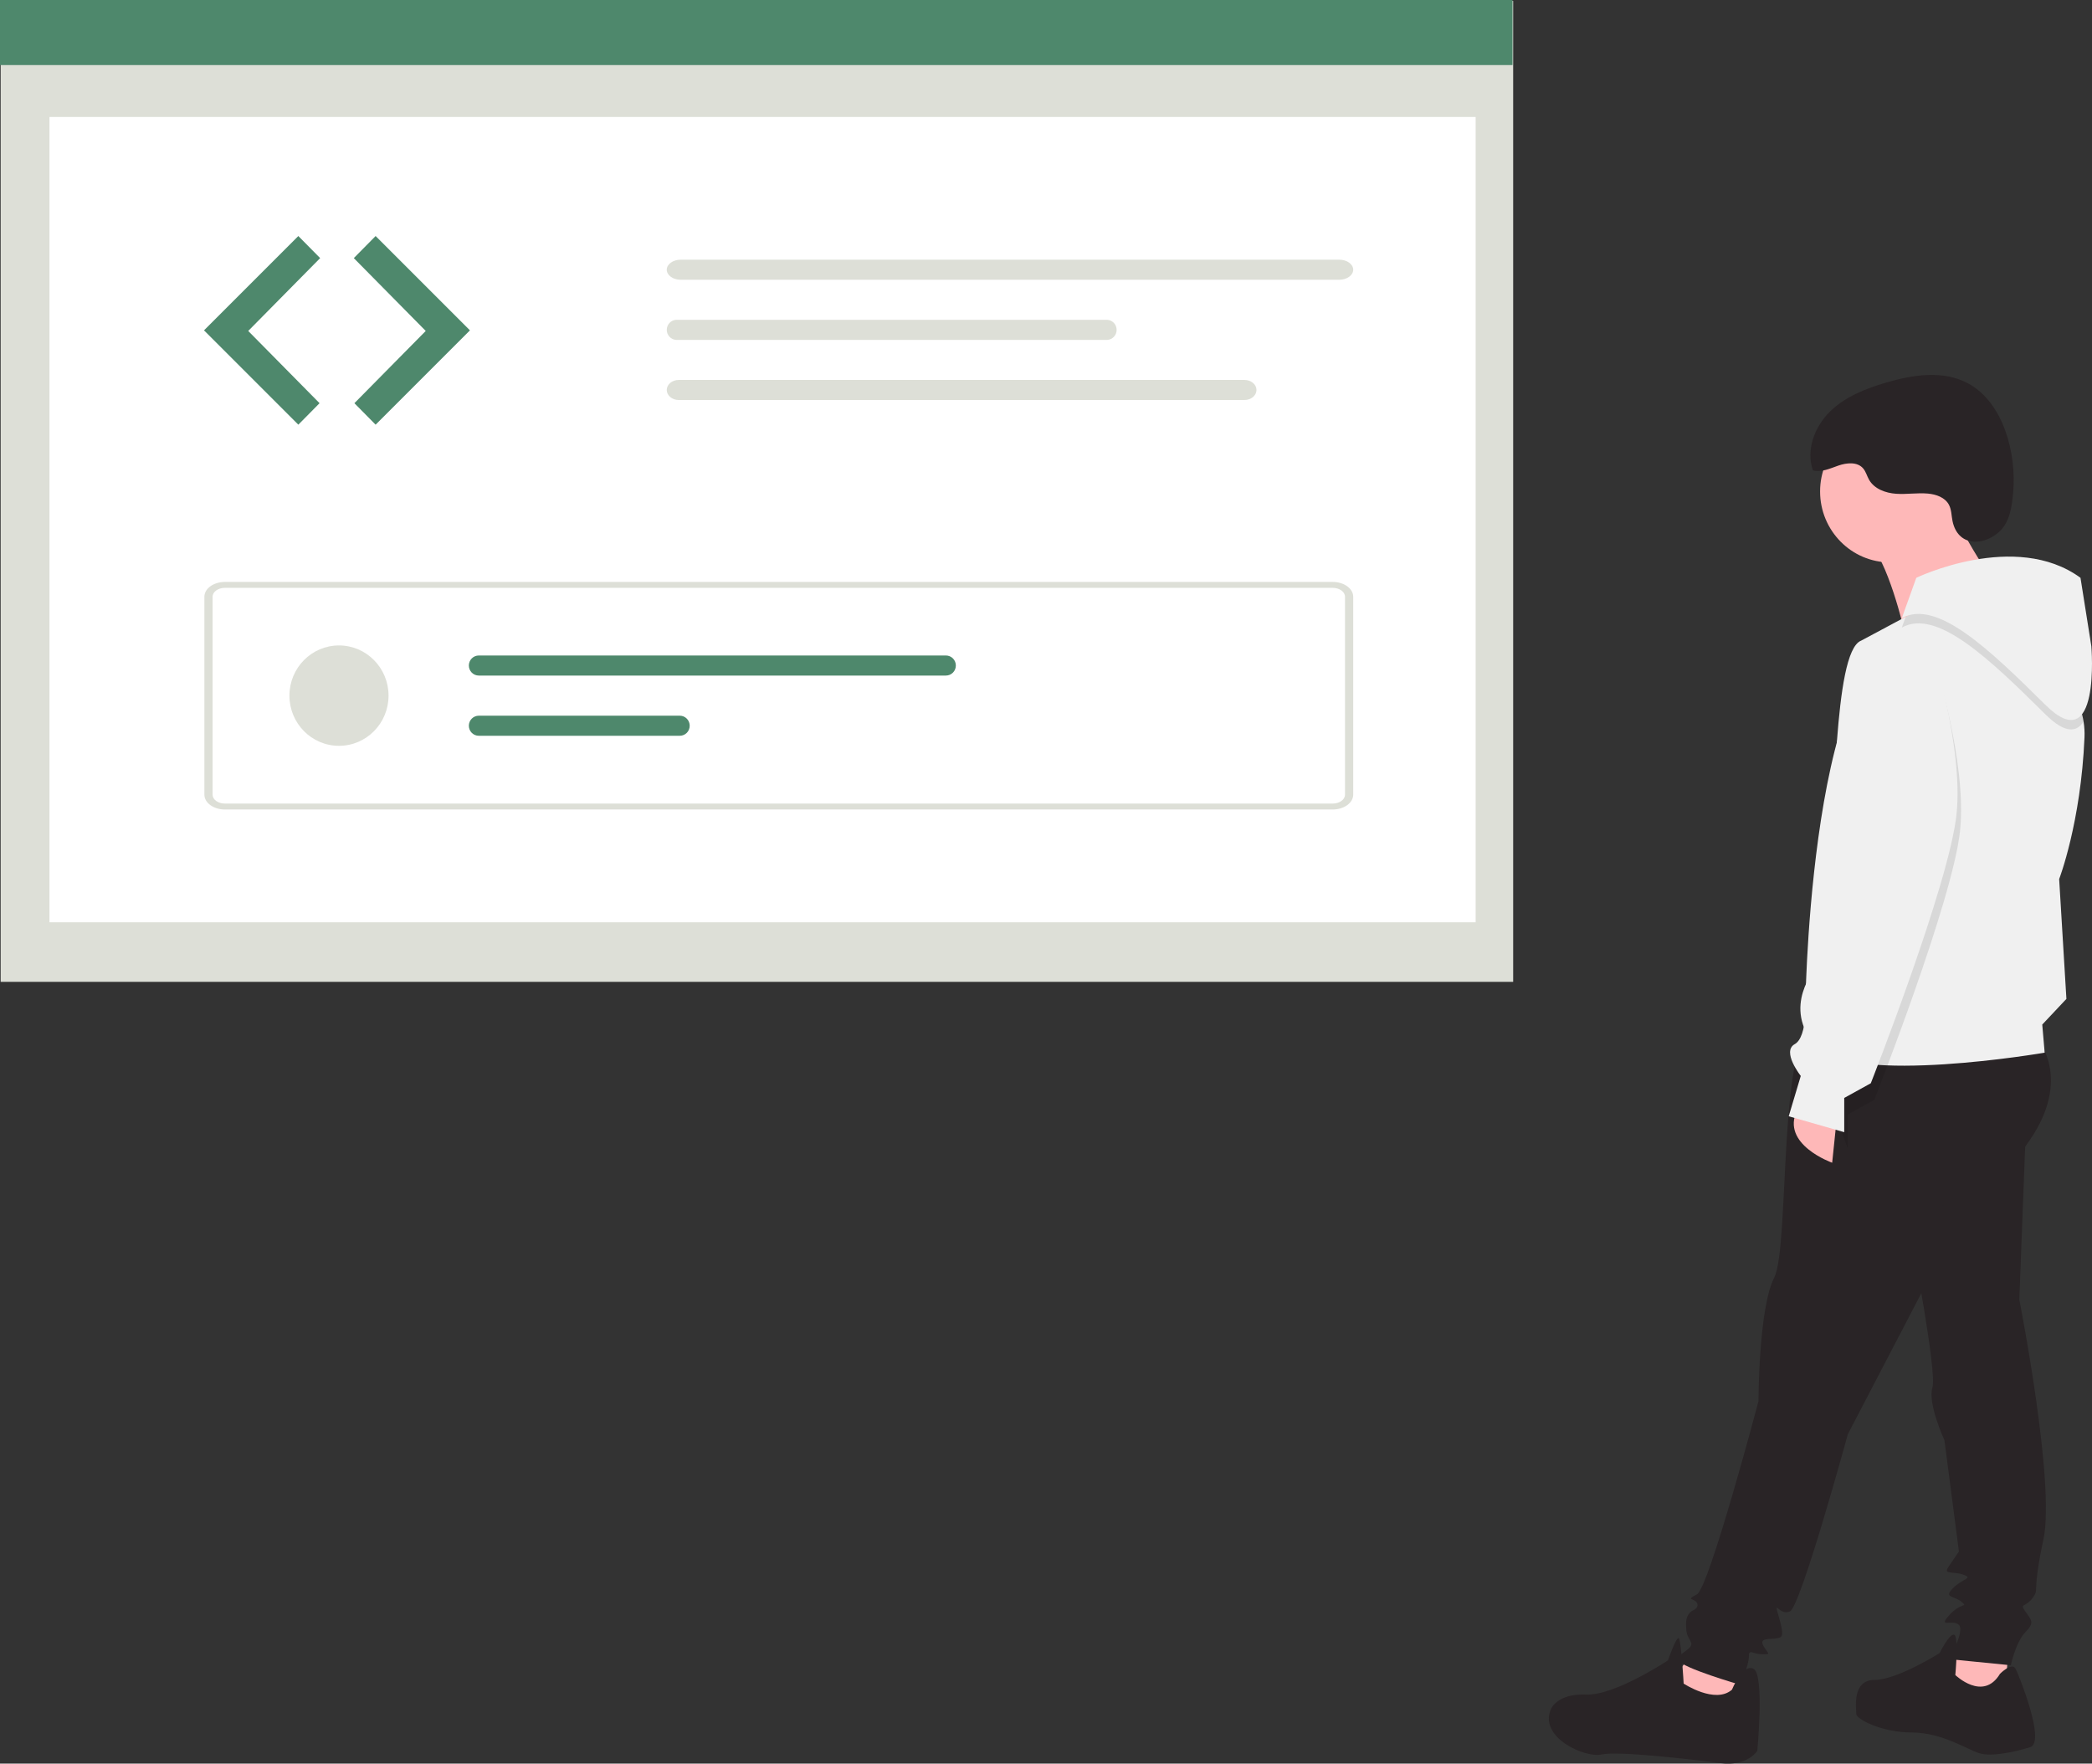 <svg width="465" height="392" viewBox="0 0 465 392" fill="none" xmlns="http://www.w3.org/2000/svg">
<rect x="0" y="0" width="465" height="392" fill="#333333" stroke="none"/>
<path d="M386.849 370.14L386.044 381.011L369.674 375.576L376.382 367.422L386.849 370.14Z" fill="#FEB8B8"/>
<path d="M446.427 366.607L445.621 377.205L436.496 378.564L431.129 373.401L437.301 363.345L446.427 366.607Z" fill="#FEB8B8"/>
<path d="M453.136 231.265C453.136 231.265 460.382 239.962 451.257 253.279C442.133 266.595 431.13 279.641 431.13 279.641L410.732 318.775C410.732 318.775 400.265 357.095 397.85 358.182C395.434 359.269 394.093 354.921 395.434 359.54C396.776 364.16 395.971 363.889 394.898 364.162C393.824 364.435 390.872 363.89 391.946 365.793C393.019 367.695 393.824 367.695 391.677 367.695C389.53 367.695 388.725 366.337 388.725 368.239C388.725 370.141 386.847 374.489 386.847 374.489C386.847 374.489 373.696 370.685 373.16 369.054C372.623 367.423 376.649 366.608 375.844 364.978C375.039 363.347 374.77 363.347 374.77 360.901C374.77 358.456 376.381 357.912 376.381 357.912C376.381 357.912 377.722 357.368 377.186 356.281C376.649 355.194 374.502 355.738 377.186 354.378C379.869 353.019 390.874 311.438 390.874 311.438C390.874 311.438 390.874 290.781 394.362 283.988C397.851 277.195 395.167 228.819 403.489 228.275C411.811 227.732 453.136 231.265 453.136 231.265Z" fill="#292426"/>
<path d="M450.453 246.756L448.842 288.88C448.842 288.88 456.893 329.646 454.209 342.147C451.526 354.648 453.405 353.018 451.794 355.192C450.184 357.366 448.842 356.279 450.184 358.181C451.525 360.084 452.328 360.627 450.184 362.803C448.039 364.978 446.963 370.141 446.963 370.141L433.277 368.782C433.277 368.782 436.765 362.532 435.421 361.172C434.077 359.813 430.59 361.988 433.277 359.001C435.963 356.014 437.571 357.37 435.96 356.011C434.35 354.653 431.935 355.196 434.082 353.022C436.228 350.848 438.645 350.851 436.497 350.033C434.349 349.215 431.933 350.033 433.008 348.402C434.083 346.771 435.424 344.869 435.424 344.869L432.203 320.138C432.203 320.138 428.446 311.985 429.52 308.452C430.593 304.919 424.956 275.839 424.956 275.839L450.453 246.756Z" fill="#292426"/>
<path d="M444.55 372.042C444.55 372.042 447.233 369.324 448.038 370.955C448.843 372.586 454.746 387.261 451.259 388.348C447.771 389.435 442.671 390.519 439.987 389.706C437.304 388.894 431.668 385.085 424.959 385.085C418.25 385.085 412.614 382.096 412.614 381.009C412.614 379.922 411.541 373.399 416.64 373.399C421.738 373.399 431.131 367.42 431.131 367.42C431.131 367.42 433.276 363.072 434.352 363.344C435.428 363.616 434.62 372.312 434.62 372.312C434.62 372.312 440.791 378.292 444.55 372.042Z" fill="#292426"/>
<path d="M384.971 375.574C384.971 375.574 387.386 369.596 389.801 370.953C392.217 372.311 390.606 389.16 390.606 389.16C390.606 389.16 388.462 392.693 382.287 391.878C376.112 391.063 359.744 389.16 355.987 389.975C352.229 390.79 342.032 386.171 344.715 379.92C344.715 379.92 346.057 376.387 352.498 376.659C358.939 376.93 370.747 369.049 370.747 369.049C370.747 369.049 372.626 363.613 373.163 364.157C373.699 364.7 374.236 374.213 374.236 374.213C374.236 374.213 381.214 378.836 384.971 375.574Z" fill="#292426"/>
<path d="M420.127 125.003C428.724 125.003 435.693 117.946 435.693 109.241C435.693 100.535 428.724 93.478 420.127 93.478C411.53 93.478 404.561 100.535 404.561 109.241C404.561 117.946 411.53 125.003 420.127 125.003Z" fill="#FEB8B8"/>
<path d="M432.203 110.327C432.203 110.327 440.523 127.177 443.475 128.808C446.427 130.439 423.347 140.495 423.347 140.495C423.347 140.495 419.59 123.917 415.028 120.384C410.466 116.851 432.203 110.327 432.203 110.327Z" fill="#FEB8B8"/>
<path d="M408.319 248.114L407.246 258.442C407.246 258.442 395.706 254.365 399.463 246.756L408.319 248.114Z" fill="#FEB8B8"/>
<path d="M403.758 232.624C411.809 241.318 454.478 233.98 454.478 233.98L453.943 227.73L459.311 222.027L457.701 195.392C457.701 195.392 462.529 182.892 463.333 163.868C463.382 162.698 463.312 161.527 463.125 160.372C460.359 143.33 432.957 132.354 432.204 132.612C431.825 132.738 427.792 134.867 423.582 137.106C418.75 139.677 413.689 142.396 413.689 142.396C407.247 144.846 408.321 183.981 406.172 187.514C404.024 191.046 406.172 203.271 406.172 203.271L403.759 214.956C403.759 214.956 395.705 223.93 403.758 232.624Z" fill="#F0F0F0"/>
<path opacity="0.1" d="M429.768 146.348C429.768 146.348 437.282 169.176 435.672 184.667C434.061 200.158 416.617 244.457 416.617 244.457L410.716 247.718V255.327L406.563 243.936L417.983 219.756C417.983 219.756 403.733 136.292 429.768 146.348Z" fill="black"/>
<path opacity="0.1" d="M422.72 139.498C430.506 135.15 442.315 146.569 454.659 158.795C459.093 163.184 461.656 162.742 463.127 160.372C460.36 143.33 432.958 132.354 432.205 132.612C431.826 132.738 427.793 134.867 423.583 137.106L422.72 139.498Z" fill="black"/>
<path d="M422.724 137.397L425.944 128.429C425.944 128.429 447.95 117.83 462.442 128.429L464.857 143.648C464.857 143.648 467.002 168.922 454.659 156.693C442.317 144.463 430.505 133.049 422.724 137.397Z" fill="#F0F0F0"/>
<path d="M428.984 142.668C428.984 142.668 436.498 165.497 434.888 180.988C433.277 196.479 415.833 240.778 415.833 240.778L409.929 244.041V251.651L397.585 248.118L400.268 239.149C400.268 239.149 395.974 233.714 398.927 232.083C401.879 230.452 401.342 221.484 401.342 221.484C401.342 221.484 402.952 132.613 428.984 142.668Z" fill="#F0F0F0"/>
<path d="M434.003 115.839C433.749 114.621 433.784 113.31 433.207 112.211C432.342 110.562 430.355 109.872 428.518 109.709C426.173 109.503 423.81 109.914 421.462 109.751C419.114 109.589 416.605 108.682 415.436 106.614C414.97 105.789 414.74 104.817 414.122 104.101C412.835 102.613 410.489 102.843 408.639 103.481C406.789 104.119 404.86 105.051 402.969 104.552C401.379 100.047 403.337 94.851 406.723 91.515C410.11 88.179 414.677 86.384 419.213 85.046C425.195 83.281 431.928 82.238 437.428 85.203C445.405 89.502 448.219 100.882 447.484 109.363C447.205 112.569 446.751 116.199 444.191 118.363C440.44 121.536 435.136 121.263 434.003 115.839Z" fill="#292426"/>
<path d="M336.34 0.193H0.144V218.237H336.34V0.193Z" fill="#DDDFD7"/>
<rect x="11" y="26" width="317" height="179" fill="white"/>
<path d="M336.196 0H0V14.464H336.196V0Z" fill="#4E886C"/>
<path d="M66.312 52.462L45.345 73.429L66.312 94.395L71.029 89.618L55.175 73.561L71.162 57.371L66.312 52.462Z" fill="#4E886C"/>
<path d="M83.491 52.462L104.457 73.429L83.491 94.395L78.773 89.618L94.629 73.561L78.641 57.371L83.491 52.462Z" fill="#4E886C"/>
<path d="M151.308 57.723C149.594 57.723 148.204 58.722 148.204 59.954C148.204 61.185 149.594 62.184 151.308 62.184H297.679C299.394 62.184 300.784 61.185 300.784 59.954C300.784 58.722 299.394 57.723 297.679 57.723H151.308Z" fill="#DDDFD7"/>
<path d="M296.224 179.928H49.992C47.475 179.928 45.435 178.456 45.432 176.643V132.633C45.435 130.819 47.475 129.348 49.992 129.348H296.224C298.741 129.348 300.781 130.819 300.784 132.633V176.642C300.782 178.456 298.741 179.926 296.224 179.928ZM49.992 130.66C48.481 130.66 47.257 131.544 47.256 132.632V176.641C47.256 177.729 48.481 178.611 49.992 178.612H296.224C297.734 178.612 298.958 177.729 298.96 176.641V132.633C298.96 131.545 297.734 130.663 296.224 130.662L49.992 130.66Z" fill="#DDDFD7"/>
<path d="M75.348 165.775C81.432 165.775 86.364 160.78 86.364 154.619C86.364 148.458 81.432 143.463 75.348 143.463C69.264 143.463 64.332 148.458 64.332 154.619C64.332 160.78 69.264 165.775 75.348 165.775Z" fill="#DDDFD7"/>
<path d="M106.419 145.697C105.834 145.696 105.274 145.93 104.86 146.348C104.447 146.766 104.214 147.333 104.213 147.924C104.212 148.516 104.444 149.084 104.856 149.502C105.269 149.921 105.829 150.157 106.413 150.158H210.259C210.843 150.158 211.403 149.923 211.816 149.504C212.23 149.086 212.462 148.519 212.462 147.927C212.462 147.336 212.23 146.768 211.816 146.35C211.403 145.932 210.843 145.697 210.259 145.697H106.419Z" fill="#4E886C"/>
<path d="M106.419 159.08C106.129 159.08 105.843 159.137 105.575 159.249C105.308 159.361 105.065 159.525 104.86 159.732C104.447 160.149 104.214 160.716 104.213 161.308C104.212 161.9 104.444 162.467 104.856 162.886C105.269 163.305 105.829 163.541 106.413 163.541H151.101C151.685 163.542 152.245 163.308 152.659 162.89C153.073 162.472 153.305 161.905 153.306 161.314C153.307 160.722 153.076 160.155 152.663 159.736C152.25 159.317 151.691 159.081 151.106 159.08H106.419Z" fill="#4E886C"/>
<path d="M150.24 71.086C149.686 71.132 149.17 71.386 148.793 71.799C148.416 72.213 148.207 72.754 148.207 73.317C148.207 73.879 148.416 74.421 148.793 74.834C149.17 75.248 149.686 75.502 150.24 75.547H246.167C246.721 75.502 247.237 75.248 247.614 74.834C247.991 74.421 248.2 73.879 248.2 73.317C248.2 72.754 247.991 72.213 247.614 71.799C247.237 71.386 246.721 71.132 246.167 71.086H150.24Z" fill="#DDDFD7"/>
<path d="M150.871 84.449C149.398 84.449 148.204 85.448 148.204 86.68C148.204 87.912 149.398 88.91 150.871 88.91H276.616C278.089 88.91 279.283 87.912 279.283 86.68C279.283 85.448 278.089 84.449 276.616 84.449H150.871Z" fill="#DDDFD7"/>
</svg>
